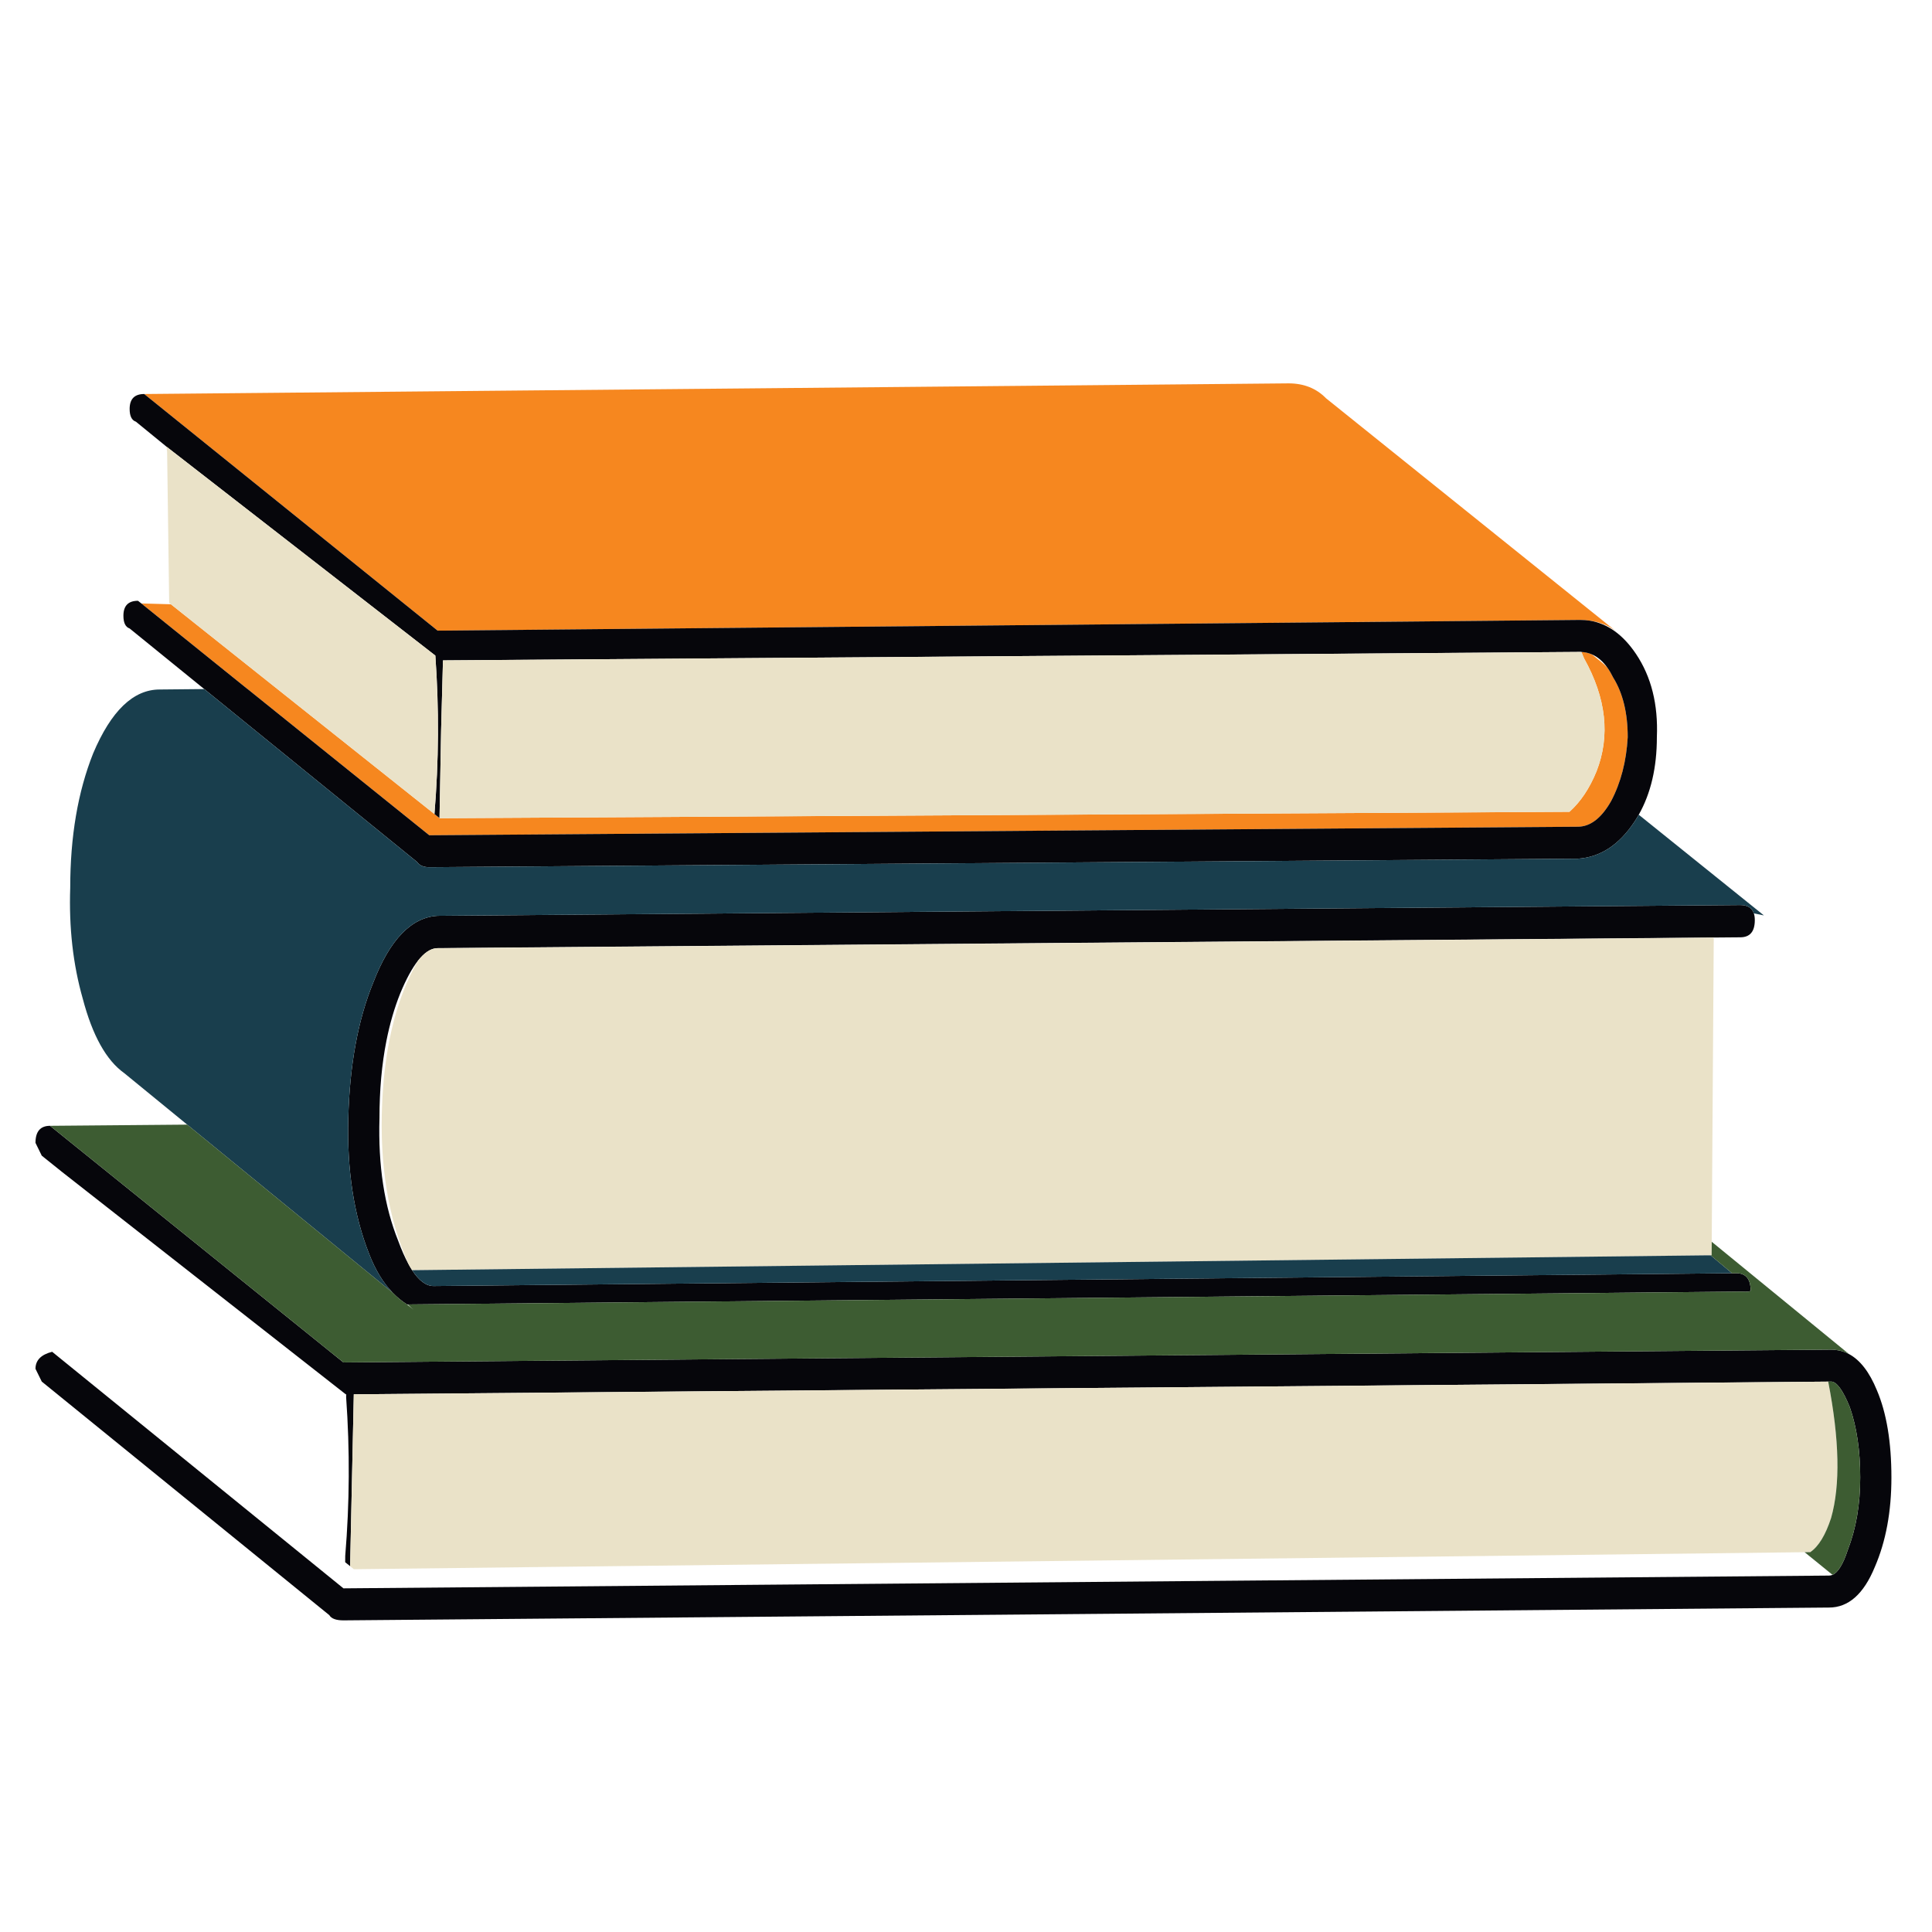 <?xml version="1.0" encoding="utf-8"?>
<!-- Generator: Adobe Illustrator 16.0.0, SVG Export Plug-In . SVG Version: 6.00 Build 0)  -->
<!DOCTYPE svg PUBLIC "-//W3C//DTD SVG 1.1//EN" "http://www.w3.org/Graphics/SVG/1.1/DTD/svg11.dtd">
<svg version="1.1" id="Layer_1" xmlns="http://www.w3.org/2000/svg" xmlns:xlink="http://www.w3.org/1999/xlink" x="0px" y="0px"
	 width="300px" height="300px" viewBox="0 0 300 300" enable-background="new 0 0 300 300" xml:space="preserve">
<g>
	<path fill-rule="evenodd" clip-rule="evenodd" fill="#F6871F" d="M22.084,93.808l-0.13-0.106l4.583,0.129l40.849,32.515
		l0.004,0.004l0.882,0.702l175.433-0.999c1.726-1.546,3.128-3.642,4.204-6.29c2.153-5.514,1.506-11.361-1.942-17.54l-0.409-0.984
		c0.57,0.026,1.111,0.148,1.623,0.367l1.428,1.159c0.348,0.28,0.678,0.583,0.989,0.914c0.317,0.447,0.615,0.956,0.893,1.524
		c1.509,2.424,2.262,5.515,2.262,9.271c-0.212,3.75-1.072,7.058-2.581,9.924c-1.508,2.647-3.231,3.973-5.171,3.973l-178.343,1.326
		l-28.244-22.731h-0.015l-0.41-0.335c-0.04-0.036-0.082-0.068-0.126-0.099L22.475,94.128c-0.089-0.071-0.176-0.143-0.26-0.214
		L22.084,93.808z M22.393,61.183l177.696-1.654c2.37,0,4.311,0.773,5.817,2.317l44.911,36.079c-1.131-0.828-2.444-1.344-3.942-1.547
		c-0.501-0.078-1.02-0.115-1.555-0.115L67.952,97.925L22.393,61.183z"/>
	<path fill-rule="evenodd" clip-rule="evenodd" fill="#06060B" d="M31.713,106.996L20.131,97.59
		c-0.645-0.219-0.967-0.879-0.967-1.982c0-1.544,0.754-2.317,2.262-2.317l0.658,0.518l0.13,0.106
		c0.084,0.071,0.171,0.143,0.26,0.214l15.387,12.403c0.045,0.031,0.087,0.063,0.126,0.099l0.41,0.335h0.015l28.244,22.731
		L245,128.371c1.939,0,3.663-1.325,5.171-3.973c1.509-2.866,2.369-6.174,2.581-9.924c0-3.756-0.753-6.846-2.262-9.271
		c-0.277-0.568-0.575-1.078-0.893-1.524c-0.709-0.996-1.515-1.687-2.417-2.073c-0.512-0.218-1.053-0.34-1.623-0.367
		c-0.079-0.004-0.159-0.007-0.237-0.007l-176.536,1.312l-0.29,10.861l-0.246,13.623l-0.789-0.625
		c0.679-8.204,0.726-16.406,0.141-24.606L25.838,69.346l-4.732-3.865c-0.65-0.218-0.975-0.879-0.975-1.981
		c0-1.545,0.754-2.317,2.262-2.317l45.559,36.742l177.369-1.663c0.535,0,1.054,0.038,1.555,0.115
		c2.777,0.467,5.169,2.195,7.173,5.183c2.365,3.533,3.442,7.837,3.229,12.915c0,4.706-0.938,8.717-2.812,12.036
		c-0.233,0.412-0.481,0.812-0.744,1.203c-2.367,3.527-5.273,5.403-8.721,5.626l-178.343,1.319c-0.888,0-1.513-0.266-1.875-0.8
		c-10.979-8.918-21.958-17.837-32.936-26.757l-0.13-0.106H31.713z M60.98,200.734c-1.483-1.536-2.706-3.55-3.668-6.045
		c-2.371-6.018-3.447-13.038-3.229-21.063c0.214-8.242,1.505-15.262,3.876-21.055c2.584-6.687,5.922-10.142,10.015-10.366
		l202.25-1.67c1.121,0,1.825,0.433,2.113,1.296c0.1,0.295,0.148,0.644,0.148,1.045c0,1.779-0.753,2.668-2.262,2.668l-202.25,1.676
		c-0.099,0-0.196,0.008-0.29,0.024c-0.923,0.105-1.845,0.746-2.768,1.919c-0.923,1.169-1.842,2.861-2.761,5.076
		c-0.913,2.273-1.631,4.744-2.158,7.418c-0.714,3.619-1.071,7.606-1.071,11.968c-0.218,7.354,0.752,13.703,2.909,19.05
		c0.511,1.392,1.034,2.579,1.57,3.56c0.193,0.361,0.39,0.693,0.587,0.998c1.072,1.643,2.183,2.462,3.333,2.462l201.628-1.988h0.004
		l0.616-0.008c1.509,0,2.263,0.889,2.263,2.667c0,0.194-0.483,0.258-1.452,0.191l-207.047,1.997h-0.004c-0.042,0-0.085,0-0.13,0
		C62.406,202.047,61.665,201.44,60.98,200.734z M284.554,244.542c0.863-0.377,1.652-1.662,2.366-3.857
		c1.29-3.314,1.935-7.065,1.935-11.259s-0.538-7.83-1.615-10.916c-1.075-2.652-2.046-3.979-2.908-3.979l-0.447,0.008h-0.056
		c-0.056,0-0.111,0-0.166,0l-228.724,1.966l-0.573,26.691l-0.766-0.617l0.007-0.98c0.68-8.202,0.728-16.403,0.142-24.605v-0.389
		c0.02,0,0.04,0,0.06,0l-0.06-0.045v-0.047h-0.052L9.588,181.943l-3.103-2.492l-0.975-1.99c0-1.763,0.754-2.645,2.262-2.645
		l45.558,36.742c62.525-0.539,125.051-1.078,187.575-1.616l43.425-0.374c0.01,0,0.021,0,0.036,0c0.243,0,0.485,0.019,0.722,0.053
		c0.71,0.083,1.382,0.294,2.018,0.634c1.731,0.925,3.174,2.792,4.33,5.603c1.508,3.531,2.262,8.056,2.262,13.568
		c0,5.3-0.86,9.935-2.581,13.904c-1.722,4.192-4.091,6.289-7.106,6.289l-230.68,1.99c-1.146,0-1.877-0.27-2.195-0.81L6.485,214.531
		l-0.975-1.981c0-1.327,0.863-2.209,2.589-2.645l45.231,36.733c76.896-0.661,153.789-1.322,230.68-1.983
		C284.194,244.655,284.375,244.618,284.554,244.542z"/>
	<path fill-rule="evenodd" clip-rule="evenodd" fill="#EAE2C8" d="M68.272,127.052l-0.022-0.023l0.246-13.623l0.29-10.861
		l176.536-1.312c0.078,0,0.158,0.003,0.237,0.007l0.409,0.984c3.448,6.179,4.096,12.026,1.942,17.54
		c-1.076,2.648-2.479,4.744-4.204,6.29L68.272,127.052z M25.838,69.346l41.764,32.452c0.585,8.201,0.538,16.403-0.141,24.606
		l-0.071-0.054l-0.004-0.004L26.538,93.832l-0.268-0.214l-0.32-23.5L25.838,69.346z M265.796,192.822l-0.015,2.095l-0.354,0.009
		c-0.065,0-0.13,0-0.195,0c-67.08,0.77-134.159,1.539-201.238,2.309c-0.198-0.305-0.395-0.637-0.587-0.998
		c-3.125-7.069-4.482-15.343-4.07-24.82c0.149-3.5,0.515-6.754,1.101-9.757c0.933-4.803,2.426-8.968,4.479-12.494
		c0.923-1.173,1.845-1.814,2.768-1.919l198.425-1.648L265.796,192.822z M283.884,214.539c1.752,9.01,1.899,16.067,0.447,21.177
		c-0.863,2.652-1.94,4.418-3.229,5.297l-0.773,0.012l-0.777,0.011c-0.072-0.001-0.144-0.001-0.217,0l-224.389,2.631
		c-0.145-0.117-0.29-0.233-0.435-0.351c-0.012-0.01-0.025-0.021-0.038-0.031l-0.108-0.088l0.573-26.691l228.724-1.966
		c0.055,0,0.11,0,0.166,0H283.884z"/>
	<path fill-rule="evenodd" clip-rule="evenodd" fill="#193E4D" d="M272.337,141.832c-0.288-0.863-0.992-1.296-2.113-1.296
		l-202.25,1.67c-4.093,0.224-7.431,3.679-10.015,10.366c-2.371,5.793-3.663,12.813-3.876,21.055
		c-0.218,8.024,0.858,15.045,3.229,21.063c0.963,2.495,2.185,4.509,3.668,6.045c-10.594-8.667-21.188-17.333-31.782-25.998
		c-0.011-0.009-0.021-0.018-0.03-0.027l-0.093-0.076h-0.004l-9.766-7.988c-2.797-1.987-4.95-5.85-6.458-11.587
		c-1.508-5.295-2.155-11.032-1.942-17.213c0-7.943,1.185-14.895,3.557-20.855c2.797-6.618,6.242-9.926,10.334-9.926l6.917-0.068
		h0.003l0.13,0.106c10.978,8.92,21.956,17.838,32.936,26.757c0.362,0.534,0.987,0.8,1.875,0.8L245,133.34
		c3.447-0.223,6.354-2.099,8.721-5.626c0.263-0.392,0.511-0.792,0.744-1.203l19.434,15.634L272.337,141.832z M265.625,194.926
		l3.227,2.693c0.008,0.007,0.017,0.017,0.025,0.023l0.078,0.065l-201.628,1.988c-1.151,0-2.262-0.819-3.333-2.462
		c67.079-0.77,134.158-1.539,201.238-2.309c0.065,0,0.13,0,0.195,0H265.625z"/>
	<path fill-rule="evenodd" clip-rule="evenodd" fill="#3D5C32" d="M268.959,197.708l-0.082-0.065
		c-0.009-0.007-0.018-0.017-0.025-0.023l-3.227-2.693l0.156-0.009l0.015-2.095l21.311,17.433c-0.636-0.34-1.308-0.551-2.018-0.634
		c-0.236-0.034-0.479-0.053-0.722-0.053c-0.015,0-0.026,0-0.036,0l-43.425,0.374c-62.524,0.538-125.05,1.077-187.575,1.616
		L7.773,174.816l21.298-0.184h0.004l0.093,0.076c0.009,0.01,0.019,0.019,0.03,0.027c10.594,8.665,21.188,17.331,31.782,25.998
		c0.685,0.706,1.426,1.313,2.225,1.821l1.012,0.823c-0.303-0.259-0.595-0.534-0.878-0.823l207.047-1.997
		c0.969,0.066,1.452,0.003,1.452-0.191c0-1.778-0.754-2.667-2.263-2.667L268.959,197.708z M280.328,241.024l0.773-0.012
		c1.289-0.879,2.366-2.645,3.229-5.297c1.452-5.109,1.305-12.167-0.447-21.177l0.447-0.008c0.862,0,1.833,1.326,2.908,3.979
		c1.077,3.086,1.615,6.723,1.615,10.916s-0.645,7.944-1.935,11.259c-0.714,2.195-1.503,3.48-2.366,3.857l-4.33-3.514
		L280.328,241.024z"/>
</g>
</svg>
